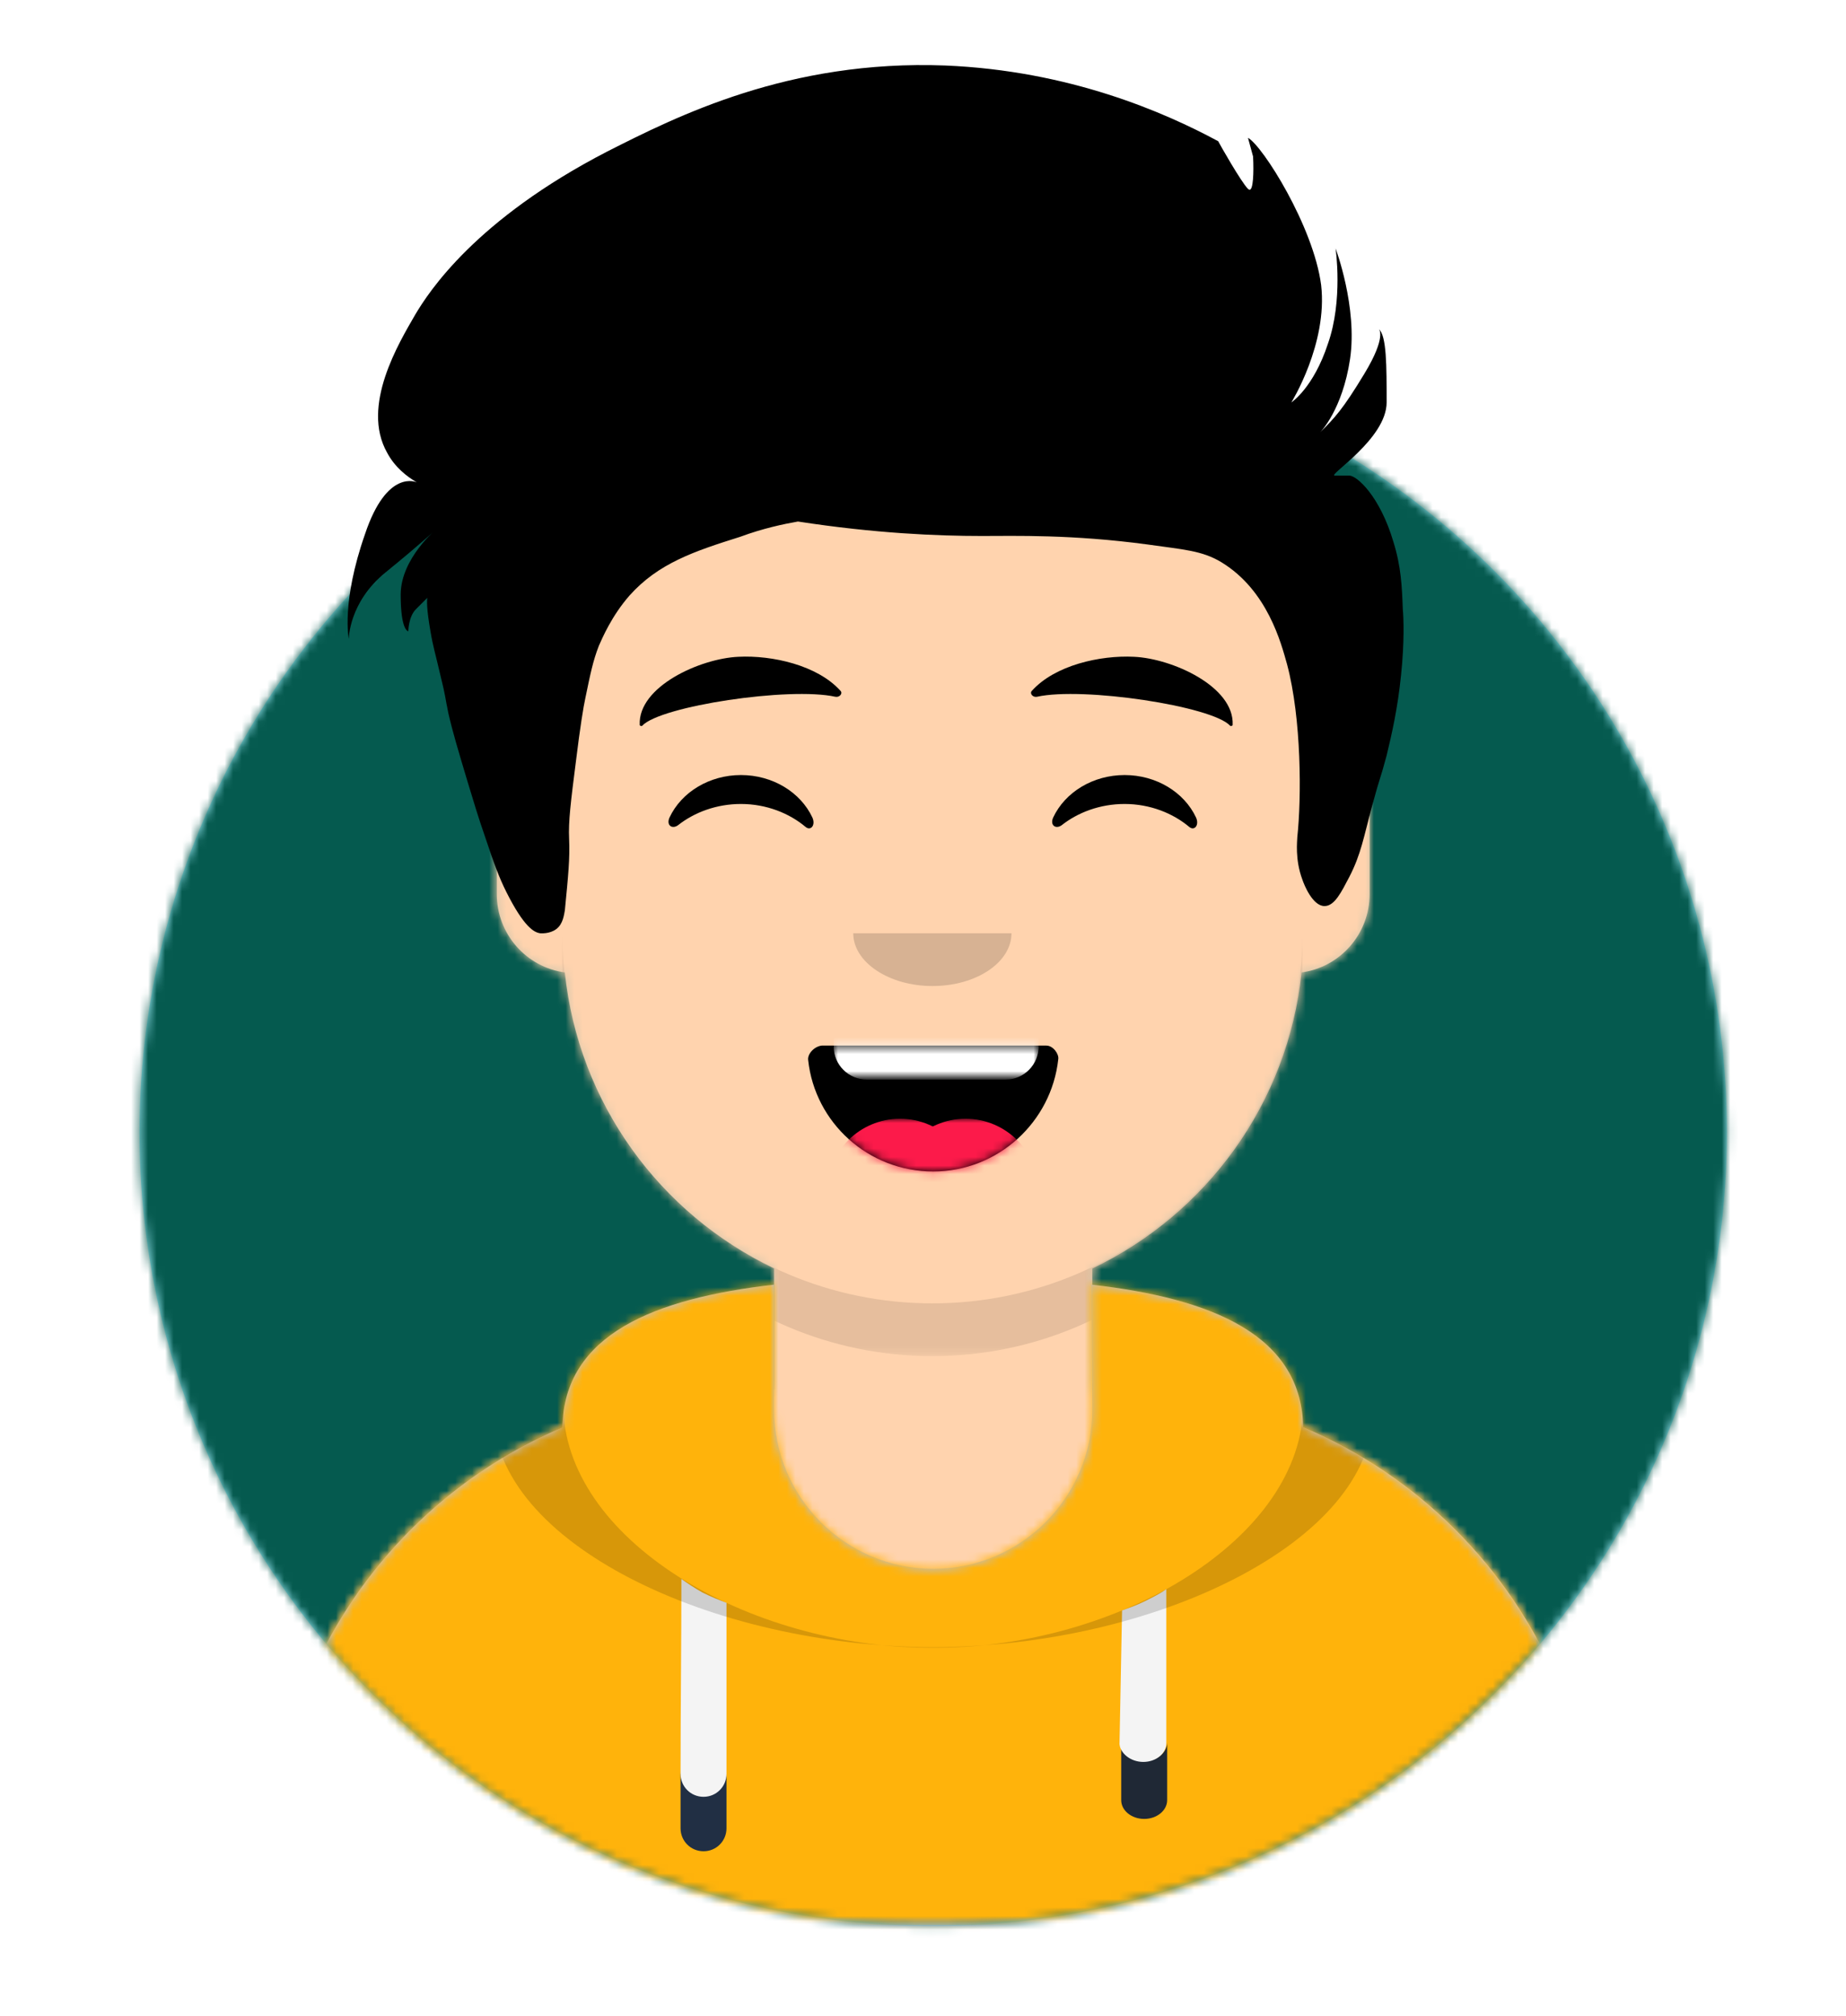 <?xml version="1.0" encoding="utf-8"?>
<!-- Generator: Adobe Illustrator 22.1.0, SVG Export Plug-In . SVG Version: 6.00 Build 0)  -->
<svg version="1.1" xmlns="http://www.w3.org/2000/svg" xmlns:xlink="http://www.w3.org/1999/xlink" x="0px" y="0px"
	 viewBox="0 0 217 237" style="enable-background:new 0 0 217 237;" xml:space="preserve">
<style type="text/css">
	.st0{fill:#A4F2FF;}
	.st1{filter:url(#Adobe_OpacityMaskFilter);}
	.st2{fill:#FFFFFF;}
	.st3{mask:url(#mask-2_1_);}
	.st4{fill:#055A4F;stroke:#055A4F;stroke-width:163;stroke-miterlimit:10;}
	.st5{filter:url(#Adobe_OpacityMaskFilter_1_);}
	.st6{mask:url(#mask-4_1_);}
	.st7{fill:#D0C6AC;}
	.st8{filter:url(#Adobe_OpacityMaskFilter_2_);}
	.st9{mask:url(#mask-6_1_);}
	.st10{fill:#FFD3AE;}
	.st11{filter:url(#Adobe_OpacityMaskFilter_3_);}
	.st12{mask:url(#mask-6_2_);fill-opacity:0.1;}
	.st13{fill:#B7C1DB;}
	.st14{filter:url(#Adobe_OpacityMaskFilter_4_);}
	.st15{mask:url(#mask-8_1_);}
	.st16{fill:#FFB30B;}
	.st17{filter:url(#Adobe_OpacityMaskFilter_5_);}
	.st18{display:none;mask:url(#mask-8_2_);fill:#F4F4F4;}
	.st19{fill:#212F44;}
	.st20{fill:#1F2835;}
	.st21{fill:#F4F4F4;}
	.st22{filter:url(#Adobe_OpacityMaskFilter_6_);}
	.st23{mask:url(#mask-8_3_);fill-opacity:0.16;}
	.st24{filter:url(#Adobe_OpacityMaskFilter_7_);}
	.st25{mask:url(#mask-10_1_);fill:#FFFFFF;}
	.st26{filter:url(#Adobe_OpacityMaskFilter_8_);}
	.st27{mask:url(#mask-10_2_);}
	.st28{fill:#FC1A4A;}
	.st29{fill-opacity:0.16;}
	.st30{fill:#055A4F;}
</style>
<g id="Layer_1">
	<title>mf-avatar</title>
	<desc>Created with Sketch.</desc>
	<g id="Website">
		<g id="mf-avatar" transform="translate(-10, -15)">
			<g id="Circle" transform="translate(10.8, 36)">
				<g id="Circle-Background">
					<circle id="path-1_1_" class="st0" cx="108.9" cy="112.1" r="93.3"/>
				</g>
				<defs>
					<filter id="Adobe_OpacityMaskFilter" filterUnits="userSpaceOnUse" x="-65.9" y="-62.7" width="349.9" height="349.6">
						<feColorMatrix  type="matrix" values="1 0 0 0 0  0 1 0 0 0  0 0 1 0 0  0 0 0 1 0"/>
					</filter>
				</defs>
				<mask maskUnits="userSpaceOnUse" x="-65.9" y="-62.7" width="349.9" height="349.6" id="mask-2_1_">
					<g class="st1">
						<circle id="path-1_2_" class="st2" cx="108.9" cy="112.1" r="93.3"/>
					</g>
				</mask>
				<g id="_xD83D__xDD8D_-Circle-Color" class="st3">
					<rect id="_xD83D__xDD8D_Color" x="15.6" y="18.8" class="st4" width="186.9" height="186.6"/>
				</g>
			</g>
			<g id="Mask">
			</g>
			<defs>
				<filter id="Adobe_OpacityMaskFilter_1_" filterUnits="userSpaceOnUse" x="17" y="51.7" width="206" height="190.3">
					<feColorMatrix  type="matrix" values="1 0 0 0 0  0 1 0 0 0  0 0 1 0 0  0 0 0 1 0"/>
				</filter>
			</defs>
			<mask maskUnits="userSpaceOnUse" x="17" y="51.7" width="206" height="190.3" id="mask-4_1_">
				<g class="st5">
					<path id="path-3_1_" class="st2" d="M17,148.1V23.7h205.2v124.4h-9.3c0,51.5-41.8,93.3-93.3,93.3s-93.3-41.8-93.3-93.3l0,0H17z
						"/>
				</g>
			</mask>
			<g id="Avataaar" class="st6">
				<g id="Body" transform="translate(28.8, 32.4)">
					<g>
						<path id="path-5_1_" class="st7" d="M90.9,19.3c24,0,43.5,19.5,43.5,43.5l0,4.8c4.4,0.7,7.8,4.6,7.8,9.2v10.9
							c0,4.7-3.5,8.6-8,9.2c-1.6,15.4-11.2,28.4-24.6,34.8l0,14.3h3.1c30.9,0,56,25.1,56,56v7H13.1v-7c0-30.9,25.1-56,56-56h3.1
							l0-14.3c-13.4-6.4-23-19.4-24.6-34.8c-4.5-0.6-8-4.5-8-9.2V76.8c0-4.6,3.4-8.5,7.8-9.2l0-4.8C47.3,38.8,66.8,19.3,90.9,19.3z"
							/>
					</g>
					<defs>
						<filter id="Adobe_OpacityMaskFilter_2_" filterUnits="userSpaceOnUse" x="-11.8" y="19.3" width="205.9" height="190.3">
							<feColorMatrix  type="matrix" values="1 0 0 0 0  0 1 0 0 0  0 0 1 0 0  0 0 0 1 0"/>
						</filter>
					</defs>
					<mask maskUnits="userSpaceOnUse" x="-11.8" y="19.3" width="205.9" height="190.3" id="mask-6_1_">
						<g class="st8">
							<path id="path-5_2_" class="st2" d="M90.9,19.3c24,0,43.5,19.5,43.5,43.5l0,4.8c4.4,0.7,7.8,4.6,7.8,9.2v10.9
								c0,4.7-3.5,8.6-8,9.2c-1.6,15.4-11.2,28.4-24.6,34.8l0,14.3h3.1c30.9,0,56,25.1,56,56v7H13.1v-7c0-30.9,25.1-56,56-56h3.1
								l0-14.3c-13.4-6.4-23-19.4-24.6-34.8c-4.5-0.6-8-4.5-8-9.2V76.8c0-4.6,3.4-8.5,7.8-9.2l0-4.8C47.3,38.8,66.8,19.3,90.9,19.3z
								"/>
						</g>
					</mask>
					<g id="Skin_x2F__xD83D__xDC76__xD83C__xDFFB_-05-Pale" class="st9">
						<g id="Color" transform="translate(-28.8, 0)">
							<rect x="17" y="19.3" class="st10" width="205.9" height="190.3"/>
						</g>
					</g>
					<defs>
						<filter id="Adobe_OpacityMaskFilter_3_" filterUnits="userSpaceOnUse" x="47.3" y="92.3" width="87.1" height="49.8">
							<feColorMatrix  type="matrix" values="1 0 0 0 0  0 1 0 0 0  0 0 1 0 0  0 0 0 1 0"/>
						</filter>
					</defs>
					<mask maskUnits="userSpaceOnUse" x="47.3" y="92.3" width="87.1" height="49.8" id="mask-6_2_">
						<g class="st11">
							<path id="path-5_3_" class="st2" d="M90.9,19.3c24,0,43.5,19.5,43.5,43.5l0,4.8c4.4,0.7,7.8,4.6,7.8,9.2v10.9
								c0,4.7-3.5,8.6-8,9.2c-1.6,15.4-11.2,28.4-24.6,34.8l0,14.3h3.1c30.9,0,56,25.1,56,56v7H13.1v-7c0-30.9,25.1-56,56-56h3.1
								l0-14.3c-13.4-6.4-23-19.4-24.6-34.8c-4.5-0.6-8-4.5-8-9.2V76.8c0-4.6,3.4-8.5,7.8-9.2l0-4.8C47.3,38.8,66.8,19.3,90.9,19.3z
								"/>
						</g>
					</mask>
					<path id="Neck-Shadow" class="st12" d="M47.3,92.3c0,24,19.5,43.5,43.5,43.5s43.5-19.5,43.5-43.5l0,0v6.2
						c0,24-19.5,43.5-43.5,43.5s-43.5-19.5-43.5-43.5V92.3z"/>
				</g>
				<g id="Clothing_x2F_Hoodie" transform="translate(0, 153)">
					<g id="Hoodie">
						<path id="path-7_1_" class="st13" d="M138.3,13c14.1,1.6,24.9,5.9,24.9,17.1l0-0.3c20.1,8.5,34.2,28.4,34.2,51.6v7H41.9v-7
							c0-23.2,14.1-43.1,34.2-51.6c0.2-11,10.9-15.2,24.9-16.8l0,14.7c0,10.3,8.4,18.7,18.7,18.7s18.7-8.4,18.7-18.7L138.3,13z"/>
					</g>
					<defs>
						<filter id="Adobe_OpacityMaskFilter_4_" filterUnits="userSpaceOnUse" x="17" y="2.8" width="206" height="85.5">
							<feColorMatrix  type="matrix" values="1 0 0 0 0  0 1 0 0 0  0 0 1 0 0  0 0 0 1 0"/>
						</filter>
					</defs>
					<mask maskUnits="userSpaceOnUse" x="17" y="2.8" width="206" height="85.5" id="mask-8_1_">
						<g class="st14">
							<path id="path-7_2_" class="st2" d="M138.3,13c14.1,1.6,24.9,5.9,24.9,17.1l0-0.3c20.1,8.5,34.2,28.4,34.2,51.6v7H41.9v-7
								c0-23.2,14.1-43.1,34.2-51.6c0.2-11,10.9-15.2,24.9-16.8l0,14.7c0,10.3,8.4,18.7,18.7,18.7s18.7-8.4,18.7-18.7l0,0L138.3,13z
								"/>
						</g>
					</mask>
					<g id="Color_x2F_Palette_x2F_Slate" class="st15">
						<rect id="_xD83D__xDD8D_Color_1_" x="17" y="2.8" class="st16" width="206" height="85.5"/>
					</g>
					<defs>
						<filter id="Adobe_OpacityMaskFilter_5_" filterUnits="userSpaceOnUse" x="90.9" y="48" width="57.5" height="31.9">
							<feColorMatrix  type="matrix" values="1 0 0 0 0  0 1 0 0 0  0 0 1 0 0  0 0 0 1 0"/>
						</filter>
					</defs>
					<mask maskUnits="userSpaceOnUse" x="90.9" y="48" width="57.5" height="31.9" id="mask-8_2_">
						<g class="st17">
							<path id="path-7_3_" class="st2" d="M138.3,20.3c14.1,1.2,24.9,4.7,24.9,13.5l0-0.3c20.1,6.7,34.2,22.5,34.2,40.8v5.5H41.9
								v-5.5C41.9,56,56,40.3,76.1,33.6c0.2-8.7,10.9-12,24.9-13.3l0,11.6c0,8.2,8.4,14.8,18.7,14.8s18.7-6.6,18.7-14.8l0,0
								L138.3,20.3z"/>
						</g>
					</mask>
					<path id="Straps" class="st18" d="M96.3,50.2l0,27c0,1.5-1.2,2.7-2.7,2.7l0,0c-1.5,0-2.7-1.2-2.7-2.7l0-29.2
						C92.6,48.8,94.4,49.6,96.3,50.2z M148.4,48l0,24.8c0,1.2-1.2,2.2-2.7,2.2c-1.5,0-2.7-1-2.7-2.2l0-22.6
						C144.9,49.6,146.7,48.8,148.4,48z"/>
					<g>
						<path class="st19" d="M90,76.9c0,1.5,1.2,2.7,2.7,2.7s2.7-1.2,2.7-2.7l0-6.7c0,1.5-1.2,2.7-2.7,2.7c-1.5,0-2.7-1.2-2.7-2.7"/>
						<path class="st20" d="M147.2,66.8c0,1.2-1.2,2.2-2.7,2.2c-1.5,0-2.7-1-2.7-2.1l0,6.7c0,1.2,1.2,2.2,2.7,2.2s2.7-1,2.7-2.2"/>
						<path class="st21" d="M90.1,47.6c0,7.6-0.1,15.3-0.1,22.9c0,1.5,1.2,2.7,2.7,2.7c1.5,0,2.7-1.2,2.7-2.7c0-6.7,0-13.4,0-20.1
							c-0.8-0.3-1.8-0.7-2.8-1.2C91.7,48.7,90.8,48.1,90.1,47.6z"/>
						<path class="st21" d="M144.4,69.1c1.5,0,2.7-1,2.7-2.2l0-18.1c-0.7,0.5-1.5,0.9-2.5,1.4c-1,0.5-1.9,0.8-2.7,1.1
							c-0.1,5.2-0.2,10.4-0.3,15.7C141.7,68.1,142.9,69.1,144.4,69.1z"/>
					</g>
					<defs>
						<filter id="Adobe_OpacityMaskFilter_6_" filterUnits="userSpaceOnUse" x="68" y="12.7" width="103.4" height="43">
							<feColorMatrix  type="matrix" values="1 0 0 0 0  0 1 0 0 0  0 0 1 0 0  0 0 0 1 0"/>
						</filter>
					</defs>
					<mask maskUnits="userSpaceOnUse" x="68" y="12.7" width="103.4" height="43" id="mask-8_3_">
						<g class="st22">
							<path id="path-7_4_" class="st2" d="M138.3,13c14.1,1.6,24.9,5.9,24.9,17.1l0-0.3c20.1,8.5,34.2,28.4,34.2,51.6v7H41.9v-7
								c0-23.2,14.1-43.1,34.2-51.6c0.2-11,10.9-15.2,24.9-16.8l0,14.7c0,10.3,8.4,18.7,18.7,18.7s18.7-8.4,18.7-18.7l0,0L138.3,13z
								"/>
						</g>
					</mask>
					<path id="Shadow" class="st23" d="M151.6,12.7c11.7,2.2,19.8,6.6,19.8,15.2c0,15.3-25.7,27.7-51.7,27.7S68,43.3,68,27.9
						c0-8.6,8.1-13,19.8-15.2c-7.1,2.6-11.6,7-11.6,14.3c0,15.9,21.6,28.7,43.5,28.7s43.5-12.9,43.5-28.7c0-7.1-4.4-11.5-11.2-14.1
						L151.6,12.7z"/>
				</g>
				<g id="Face" transform="translate(68.4, 73.8)">
					<g id="Mouth_x2F_Smile" transform="translate(1.8, 46.8)">
						<g id="Mouth">
							<path id="path-9_1_" d="M34.8,19c0.8,7.4,7.1,13.1,14.7,13.1c7.6,0,13.9-5.8,14.7-13.2c0.1-0.6-0.6-1.6-1.4-1.6
								c-11.6,0-20.4,0-26.4,0C35.5,17.4,34.7,18.3,34.8,19z"/>
						</g>
						<defs>
							<filter id="Adobe_OpacityMaskFilter_7_" filterUnits="userSpaceOnUse" x="37.8" y="8.8" width="24.1" height="12.4">
								<feColorMatrix  type="matrix" values="1 0 0 0 0  0 1 0 0 0  0 0 1 0 0  0 0 0 1 0"/>
							</filter>
						</defs>
						<mask maskUnits="userSpaceOnUse" x="37.8" y="8.8" width="24.1" height="12.4" id="mask-10_1_">
							<g class="st24">
								<path id="path-9_2_" class="st2" d="M34.8,19c0.8,7.4,7.1,13.1,14.7,13.1c7.6,0,13.9-5.8,14.7-13.2c0.1-0.6-0.6-1.6-1.4-1.6
									c-11.6,0-20.4,0-26.4,0C35.5,17.4,34.7,18.3,34.8,19z"/>
							</g>
						</mask>
						<path id="Teeth" class="st25" d="M41.7,8.8H58c2.1,0,3.9,1.7,3.9,3.9v4.7c0,2.1-1.7,3.9-3.9,3.9H41.7c-2.1,0-3.9-1.7-3.9-3.9
							v-4.7C37.8,10.5,39.5,8.8,41.7,8.8z"/>
						<defs>
							<filter id="Adobe_OpacityMaskFilter_8_" filterUnits="userSpaceOnUse" x="37" y="25.9" width="24.9" height="17.1">
								<feColorMatrix  type="matrix" values="1 0 0 0 0  0 1 0 0 0  0 0 1 0 0  0 0 0 1 0"/>
							</filter>
						</defs>
						<mask maskUnits="userSpaceOnUse" x="37" y="25.9" width="24.9" height="17.1" id="mask-10_2_">
							<g class="st26">
								<path id="path-9_3_" class="st2" d="M34.8,19c0.8,7.4,7.1,13.1,14.7,13.1c7.6,0,13.9-5.8,14.7-13.2c0.1-0.6-0.6-1.6-1.4-1.6
									c-11.6,0-20.4,0-26.4,0C35.5,17.4,34.7,18.3,34.8,19z"/>
							</g>
						</mask>
						<g id="Tongue" class="st27">
							<g transform="translate(34.2, 21.6)">
								<circle class="st28" cx="11.4" cy="12.9" r="8.6"/>
								<circle class="st28" cx="19.1" cy="12.9" r="8.6"/>
							</g>
						</g>
					</g>
					<g id="Nose_x2F_Default" transform="translate(25.2, 36)">
						<path id="Nose" class="st29" d="M16.7,14.9c0,3.4,4.2,6.2,9.3,6.2l0,0c5.2,0,9.3-2.8,9.3-6.2"/>
					</g>
					<g id="Eyes_x2F_Happy-_xD83D__xDE01_" transform="translate(0, 7.2)">
						<path id="Squint" d="M20.3,30.1c1.4-3,4.7-5,8.4-5c3.7,0,7,2,8.4,5c0.4,0.9-0.2,1.6-0.8,1.1c-1.9-1.6-4.6-2.7-7.6-2.7
							c-2.9,0-5.5,1-7.4,2.5C20.6,31.5,19.9,31,20.3,30.1z"/>
						<path id="Squint_1_" d="M65.4,30.1c1.4-3,4.7-5,8.4-5c3.7,0,7,2,8.4,5c0.4,0.9-0.2,1.6-0.8,1.1c-1.9-1.6-4.6-2.7-7.6-2.7
							c-2.9,0-5.5,1-7.4,2.5C65.7,31.5,65,31,65.4,30.1z"/>
					</g>
					<g id="Eyebrow_x2F_Natural_x2F_Default-Natural">
						<path id="Eyebrow" d="M28.4,18.4c-4.5,0.2-11.8,3.5-11.6,8c0,0.1,0.2,0.2,0.3,0.1c2.1-2.3,17.3-4.6,22.7-3.4
							c0.5,0.1,0.9-0.4,0.6-0.7C37.7,19.4,32.4,18.2,28.4,18.4"/>
						<path id="Eyebrow_1_" d="M74.9,18.4c4.5,0.2,11.8,3.5,11.6,8c0,0.1-0.2,0.2-0.3,0.1c-2.1-2.3-17.3-4.6-22.7-3.4
							c-0.5,0.1-0.9-0.4-0.6-0.7C65.6,19.4,70.9,18.2,74.9,18.4"/>
					</g>
				</g>
			</g>
		</g>
	</g>
	<path class="st30" d="M275,91.7"/>
</g>
<g id="Layer_2">
	<path d="M93.8,61.3c9.1,1.4,16.4,1.7,21.6,1.7c3.9,0,10.6-0.2,19.5,1c4.2,0.6,6.4,0.7,8.7,2.1c5.4,3.3,7,9.5,7.7,12
		c1.7,6.4,1.7,15.7,1.2,20.3c0,0.4-0.3,2.6,0.6,5c0.2,0.6,1.2,3.1,2.6,3.1c1.2,0,2-1.7,2.9-3.4c1.4-2.7,1.7-4.7,2.7-8.4
		c1-3.7,0.9-2.9,1.7-5.9c0.6-2.5,1.3-5.5,1.7-9.5c0.4-3.8,0.3-6.7,0.2-7.7c-0.1-2.7-0.2-5-1.1-7.9c-1.6-5.4-4.3-7.8-5.2-7.8
		c-1.7,0-0.9,0-1.7,0c-0.9,0,6.1-4.3,6.1-8.6s0-7.8-0.9-8.6c0,0,0.9,0.9-1.7,5.2c-2.6,4.3-3.5,5.2-5.2,6.9c0,0,2.6-2.6,3.5-8.6
		c0.9-6.1-1.7-13-1.7-13s0.9,6.1-0.9,11.2c-1.7,5.2-4.3,6.9-4.3,6.9s4.3-6.9,3.5-13.8c-0.9-6.9-6.9-16.4-8.6-17.3
		c0.2,0.7,0.4,1.5,0.6,2.2c0.1,2,0,3.9-0.4,3.9c-0.1,0-0.2-0.1-0.2-0.1c-0.8-0.8-3.3-5.2-3.5-5.6c-6.3-3.4-17.5-8.3-32.1-8.9
		c-18.4-0.7-31.6,6-39.7,10.1c-15.5,8-21,16.5-22.6,19.2c-1.9,3.3-6.4,10.7-3.3,16.2c0.9,1.7,2.3,2.8,3.5,3.5c0,0-3.5-1.7-6.1,6.1
		C40.1,70.8,41,75.1,41,75.1s0-4.3,4.3-7.8c4.3-3.5,6.1-5.2,6.1-5.2s-4.3,3.5-4.3,7.8s0.9,4.3,0.9,4.3s0-1.7,0.9-2.6
		c0.9-0.9,1.7-1.7,1.7-1.7s-0.9-0.9,0,4.3c0.3,1.8,0.6,2.7,1.2,5.3c0.6,2.4,0.5,2.4,0.9,4.3c0.5,2.2,1.1,4.2,2.3,8.2
		c0.7,2.3,1.2,4,2,6.3c1.1,3.3,1.7,4.9,2.5,6.5c2.1,4.2,3.3,4.8,4,4.9c0.1,0,1.1,0.1,1.9-0.5c0.8-0.6,0.9-1.7,1-2.2
		c0.4-4.1,0.6-6.1,0.5-8.4c-0.1-2,0.2-4.4,0.8-9.1c0.5-4.1,0.9-6.5,1.1-7.4c0.6-2.9,0.9-4.4,1.6-6.2c0.4-0.9,1.5-3.5,3.6-5.9
		c3.4-3.8,7.6-5.2,13-6.9C89.7,62.1,92.1,61.6,93.8,61.3z"/>
</g>
</svg>
